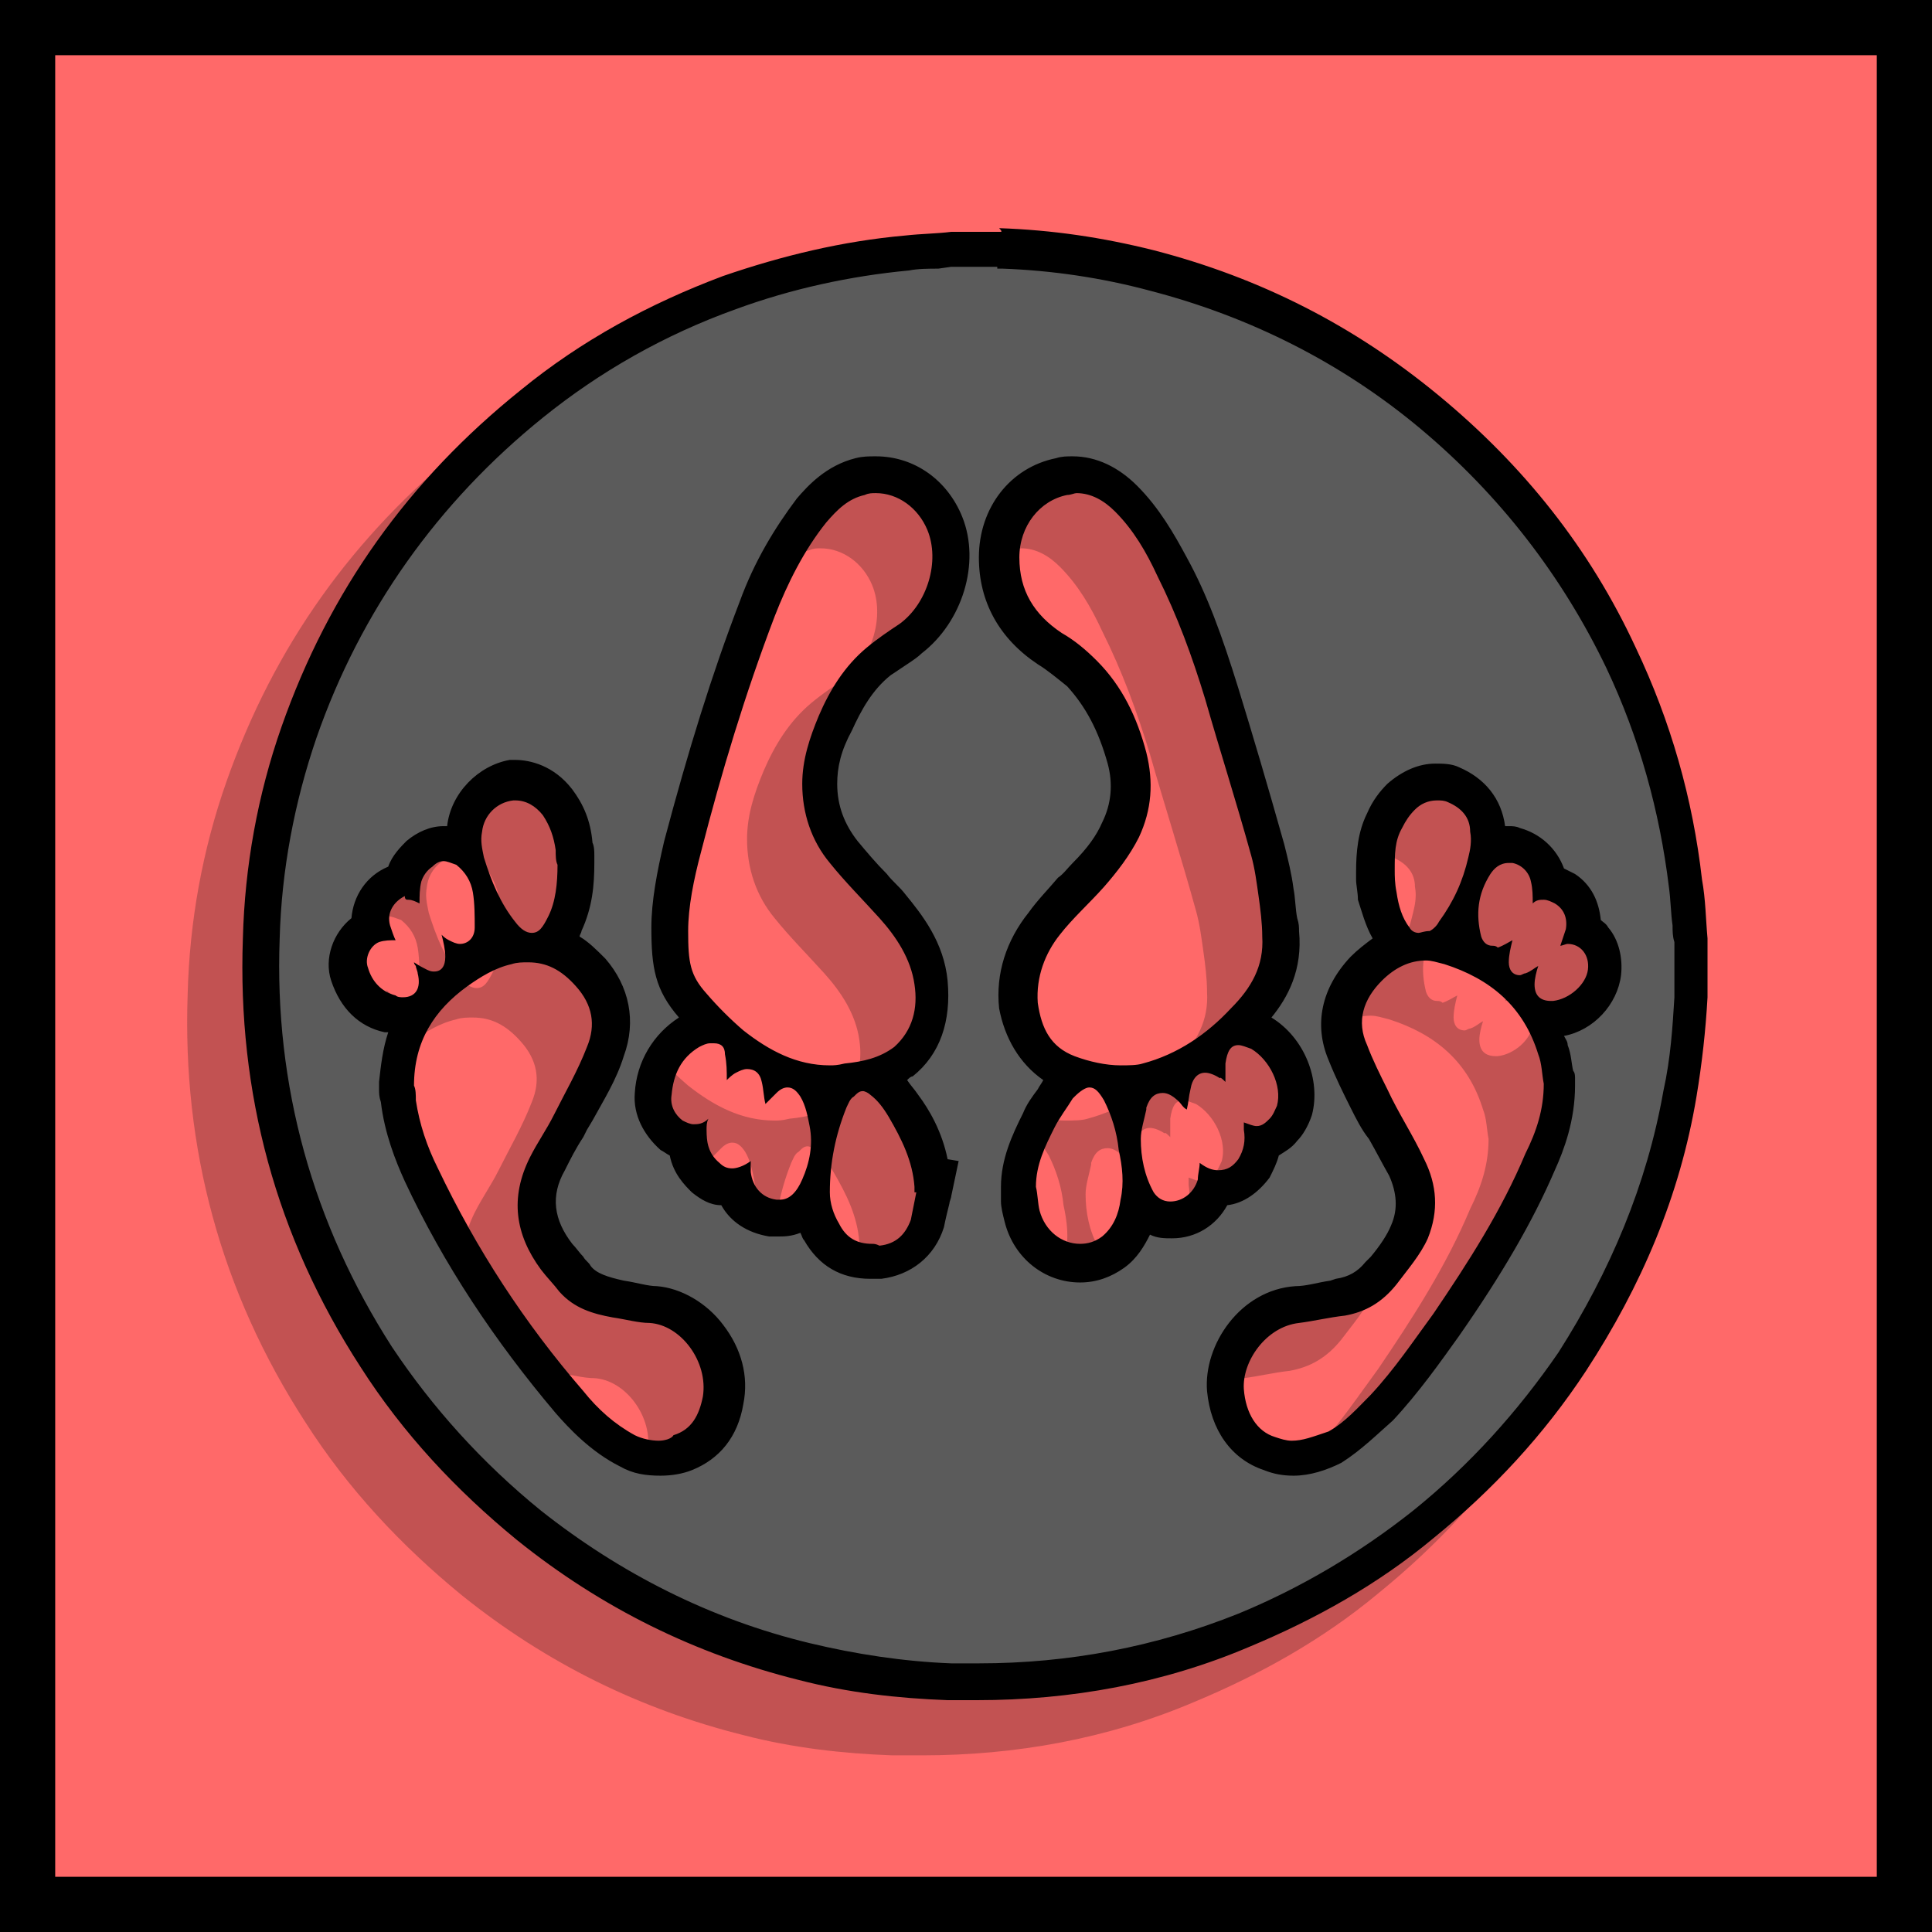 <?xml version="1.0" encoding="utf-8"?>
<!-- Generator: Adobe Illustrator 21.0.0, SVG Export Plug-In . SVG Version: 6.00 Build 0)  -->
<svg version="1.1" id="Layer_1" xmlns="http://www.w3.org/2000/svg" xmlns:xlink="http://www.w3.org/1999/xlink" x="0px" y="0px"
	 viewBox="0 0 105 105" style="enable-background:new 0 0 105 105;" xml:space="preserve">
<style type="text/css">
	.st0{fill:#FF6969;}
	.st1{fill:none;stroke:#000000;stroke-width:3;stroke-miterlimit:10;}
	.st2{opacity:0.75;}
	.st3{fill:#AD4B4B;}
	.st4{fill:#5B5B5B;}
</style>
<g>
	<g>
		<rect x="1.5" y="1.5" class="st0" width="102" height="102"/>
		<rect x="1.5" y="1.5" class="st1" width="102" height="102"/>
	</g>
	<g id="Ir1DM7.tif_3_">
		<g class="st2">
			<path class="st3" d="M50.1,94.4c-0.5,0-1,0-1.5,0c-2.7-0.1-5.4-0.5-7.9-1.1c-5.6-1.4-10.6-3.9-15-7.4c-3.3-2.6-6.1-5.7-8.3-9.1
				C13,69.9,10.8,62.2,11.1,54c0.1-3.8,0.8-7.6,2.1-11.2c2.5-7.1,6.7-13.1,12.7-17.8c3.2-2.6,6.8-4.6,10.8-6
				c3.1-1.1,6.4-1.9,9.6-2.2c0.6-0.1,1.1-0.1,1.7-0.1l0.8-0.1h2.6c0.1,0,0.2,0,0.3,0c2.8,0.1,5.5,0.5,8.2,1.2
				c5.6,1.4,10.6,4,15.1,7.7c4.4,3.7,7.9,8.2,10.4,13.4c1.8,3.9,3,8,3.5,12.3c0.1,0.7,0.1,1.4,0.2,2.1l0.1,1v2.5v0.1
				c0,0.1,0,0.3,0,0.4c-0.1,1.7-0.3,3.4-0.6,5.3c-0.9,5.2-2.9,10.1-5.9,14.5c-2.2,3.3-4.9,6.3-8.1,8.8c-3,2.4-6.3,4.3-9.8,5.7
				C59.9,93.5,55,94.4,50.1,94.4z M19.6,58.2c-0.7,1.1-1,2.4-1,3.8v0.3c0,0.2,0,0.4,0.1,0.6c0.2,1.5,0.7,2.9,1.3,4
				c2.1,4.4,4.8,8.5,8,12.3c0.7,0.8,1.7,1.9,3.2,2.6c0.6,0.3,1.1,0.4,1.7,0.4l0,0c0.5,0,0.9-0.1,1.4-0.3c1.8-0.7,2.1-2.3,2.2-2.9
				c0.2-1.2-0.1-2.4-0.9-3.5c-0.8-1-1.8-1.6-2.9-1.7c-0.6,0-1.2-0.2-1.9-0.3c-1.1-0.2-1.8-0.5-2.4-1.1L28,72
				c-0.2-0.2-0.4-0.5-0.6-0.8c-1.3-1.6-1.4-3.3-0.5-5.1c0.3-0.6,0.7-1.3,1-1.9l0.5-0.9c0.6-1.1,1.2-2.1,1.6-3.4
				c0.6-1.6,0.3-3.1-0.8-4.3c-0.7-0.7-1.4-1.2-2.2-1.5c0.3-0.2,0.6-0.6,0.8-1.1c0.5-1.1,0.6-2.2,0.6-3.2v-0.3c0-0.2,0-0.4,0-0.7
				c-0.1-1-0.4-1.8-0.9-2.4c-0.8-1-1.7-1.2-2.3-1.2c-0.1,0-0.1,0-0.2,0c-1.3,0.1-2.5,1.2-2.6,2.6c0,0.4,0,0.8,0.1,1.3l0,0
				c-0.6-0.1-1-0.2-1.5-0.2s-0.9,0.2-1.3,0.5c-0.2,0.2-0.7,0.7-0.8,1.3c0,0.1,0,0.2-0.1,0.2S18.5,51,18.4,51c-1,0.5-1.5,1.4-1.4,2.4
				c-0.9,0.4-1.4,1.6-1.1,2.6c0.4,1.1,1.1,1.9,2.2,2.2c0.2,0.1,0.5,0.1,0.7,0.1C19.1,58.3,19.4,58.3,19.6,58.2z M73.2,54.4
				c-0.7,0.2-1.4,0.6-2,1.3c-1.6,1.7-1.4,3.5-1,4.6c0.4,0.9,0.8,1.8,1.2,2.5c0.3,0.6,0.6,1.2,0.9,1.7c0.4,0.7,0.8,1.3,1.1,2
				c0.6,1.1,0.6,2.3,0.2,3.5c-0.3,0.7-0.7,1.3-1.3,1.9L72,72.3c-0.5,0.7-1.2,1.1-2.2,1.3l-0.3,0.1c-0.7,0.1-1.4,0.3-2,0.3
				c-2.4,0.2-4,2.7-3.9,4.6c0.1,1.7,1,3,2.4,3.4c0.4,0.1,0.8,0.2,1.2,0.2l0,0c0.7,0,1.4-0.2,2.1-0.6c1-0.6,1.9-1.4,2.5-2.2
				c1.4-1.4,2.5-3.1,3.5-4.5c2.3-3.3,3.9-6.1,5.1-8.9c0.7-1.6,1-2.9,1-4.2v-0.1v-0.1c0-0.2,0-0.3-0.1-0.5c0-0.4-0.1-0.8-0.2-1.3
				c-0.2-0.7-0.5-1.3-0.8-1.8c0.2,0.1,0.5,0.1,0.8,0.1h0.1c1.3,0,2.6-1.2,2.8-2.5c0.1-0.7-0.1-1.3-0.5-1.8c-0.2-0.2-0.4-0.4-0.7-0.5
				c0.1-0.9-0.2-1.7-1-2.2c-0.3-0.2-0.5-0.3-0.8-0.4c0-0.1,0-0.1,0-0.2c-0.2-0.9-0.9-1.6-1.8-1.8c0.1,0.2-0.1,0.2-0.2,0.2
				c-0.3,0-0.8,0.1-1.2,0.4c0.1-0.4,0.1-0.9,0-1.3c-0.1-1.1-0.8-2-1.9-2.4c-0.3-0.1-0.6-0.2-0.9-0.2c-0.7,0-1.3,0.3-1.9,0.8
				c-0.3,0.3-0.6,0.8-0.9,1.3c-0.4,0.8-0.5,1.7-0.5,2.7v0.4c0,0.3,0.1,0.7,0.1,1c0.1,0.7,0.3,1.6,0.9,2.3
				C72.9,54.2,73,54.3,73.2,54.4z M55.4,61.5c-0.3,0.2-0.6,0.5-0.7,0.6c-0.1,0.1-0.1,0.2-0.2,0.2c-0.1,0.2-0.2,0.3-0.3,0.5
				c-0.3,0.4-0.5,0.8-0.8,1.2c-0.6,1.1-1.1,2.2-1.1,3.6v0.1l0.1,0.5c0,0.3,0.1,0.7,0.2,1c0.4,1.5,1.7,2.6,3.2,2.6l0,0
				c0.7,0,1.3-0.2,1.8-0.6c1-0.7,1.3-1.8,1.4-2.6v-0.1c0.4,0.6,1,0.9,1.7,0.9c1.1,0,2.1-0.7,2.4-1.7c0.1,0,0.2,0,0.2,0
				c0.8,0,1.4-0.4,1.9-1.1c0.3-0.4,0.4-0.9,0.5-1.4c0.4-0.1,0.8-0.2,1.1-0.7c0.2-0.2,0.4-0.6,0.6-1.1c0.4-1.5-0.4-3.4-1.9-4.2
				c-0.4-0.2-0.7-0.3-1.1-0.3c0.1-0.1,0.2-0.2,0.3-0.3c0.9-1,2.1-2.5,1.9-4.7l-0.1-0.7c-0.1-0.5-0.1-1.1-0.2-1.6
				c-0.1-0.7-0.2-1.5-0.5-2.3c-0.9-3.2-1.7-5.9-2.5-8.5c-0.8-2.8-1.7-5-2.7-6.9c-0.6-1.3-1.4-2.6-2.5-3.7c-0.8-0.8-1.8-1.3-2.8-1.3
				c-0.2,0-0.5,0-0.7,0.1c-2,0.4-3.4,2.2-3.4,4.4c0,2.1,0.9,3.8,2.8,4.9c0.6,0.4,1.2,0.8,1.7,1.4c1.1,1.2,1.9,2.7,2.4,4.6
				c0.4,1.3,0.2,2.7-0.3,3.9c-0.4,0.8-0.9,1.6-1.7,2.5c-0.3,0.3-0.5,0.6-0.8,0.9c-0.5,0.6-1.1,1.2-1.6,1.8c-1.1,1.4-1.6,2.9-1.4,4.4
				c0.1,1.8,1,3.1,2.6,3.7C55.1,61.4,55.3,61.4,55.4,61.5z M41.1,68.4c0.1,0.6,0.3,1.1,0.6,1.6c0.6,1,1.5,1.6,2.7,1.6
				c0.2,0,0.3,0,0.5,0c1.2-0.2,2.1-0.9,2.5-2.1c0.1-0.4,0.2-0.8,0.3-1.2c0-0.2,0.1-0.3,0.1-0.5l0.2-1l-0.3-0.1
				c-0.2-1.6-0.9-2.8-1.5-3.8c-0.3-0.5-0.7-0.9-1.2-1.4c-0.1-0.1-0.2-0.1-0.2-0.2c0.5-0.2,1-0.4,1.4-0.8c1.2-1,1.7-2.4,1.5-4.3
				c-0.2-1.8-1.2-3.1-2.1-4.1c-0.3-0.4-0.7-0.7-1-1.1c-0.6-0.6-1.1-1.2-1.6-1.9c-0.9-1.1-1.3-2.4-1.3-3.7c0-1,0.3-2.1,0.8-3.3
				c0.6-1.2,1.2-2.5,2.4-3.3c0.3-0.2,0.6-0.5,1-0.7c0.3-0.2,0.5-0.4,0.8-0.6c1.9-1.4,2.7-4.1,1.8-6.3c-0.6-1.6-2.1-2.7-3.7-2.7
				c-0.3,0-0.6,0-0.9,0.1c-1.3,0.3-2.2,1.2-2.7,1.9c-1.2,1.5-2.2,3.3-3,5.4c-1.5,3.9-2.8,8.1-4,12.9c-0.4,1.7-0.7,3.2-0.7,4.5
				c0,1.9,0.2,2.8,1.3,4.1c0.3,0.4,0.7,0.8,1,1.1c-0.1,0-0.1,0-0.2,0c-0.3,0-0.7,0.2-1,0.3c-1.2,0.7-1.9,1.9-2,3.4
				c0,0.9,0.3,1.7,1,2.2c0.2,0.2,0.5,0.3,0.8,0.4c0.1,0.8,0.4,1.5,1,2c0.4,0.4,0.9,0.5,1.4,0.5c0.1,0,0.2,0,0.2,0
				c0.3,0.9,1.1,1.5,2.1,1.7c0.1,0,0.2,0,0.3,0C39.8,69.3,40.5,69.2,41.1,68.4z M41.8,63.3c-0.1-0.4-0.2-0.7-0.4-1.1
				c-0.1-0.2-0.2-0.3-0.3-0.4c0.3,0,0.6,0.1,1,0.1c0.2,0,0.3,0,0.5,0c-0.2,0.3-0.4,0.6-0.5,0.9C42,62.9,41.9,63.1,41.8,63.3z
				 M58.3,63.3c-0.1-0.3-0.2-0.6-0.4-0.8c-0.1-0.2-0.2-0.4-0.4-0.6c0.1,0,0.2,0,0.4,0l0,0c0.4,0,0.7,0,1.1-0.1
				c-0.2,0.2-0.4,0.5-0.6,0.9c0,0.1-0.1,0.2-0.1,0.3C58.3,63.1,58.3,63.2,58.3,63.3z M60.7,61.3L60.7,61.3
				C60.8,61.3,60.8,61.3,60.7,61.3C60.8,61.3,60.7,61.3,60.7,61.3z M39.2,61.3C39.3,61.3,39.3,61.3,39.2,61.3
				C39.3,61.3,39.3,61.3,39.2,61.3C39.3,61.3,39.3,61.3,39.2,61.3z M21.9,55.7c0-0.1,0.1-0.2,0.1-0.3c0.9-0.1,1.6-0.8,1.7-1.8
				c0-0.2,0-0.4,0-0.7c0.2,0.3,0.4,0.5,0.6,0.8c0.1,0.1,0.3,0.4,0.7,0.7c-0.1,0-0.2,0-0.2,0C23.8,54.6,22.9,55,21.9,55.7z
				 M78.1,55.7c-0.2-0.2-0.5-0.3-0.7-0.4c0.2,0.1,0.4,0.2,0.7,0.2C78.1,55.5,78.1,55.6,78.1,55.7z M77.3,55.2
				c-0.5-0.3-1.1-0.5-1.8-0.7c-0.1,0-0.3-0.1-0.4-0.1l0,0c0.3-0.2,0.5-0.4,0.7-0.7c0.2-0.2,0.3-0.4,0.5-0.7c0,0.4,0.1,0.8,0.2,1.1
				C76.6,54.6,76.9,55,77.3,55.2z"/>
			<path class="st3" d="M51.2,17.6c0.1,0,0.2,0,0.3,0c2.7,0.1,5.4,0.5,8,1.2c5.4,1.4,10.4,3.9,14.7,7.5c4.3,3.6,7.7,8,10.1,13
				c1.8,3.8,2.9,7.8,3.4,11.9c0.1,0.7,0.1,1.4,0.2,2.1c0,0.3,0,0.6,0.1,0.9v2.5l0,0c0,0.2,0,0.3,0,0.5c-0.1,1.6-0.2,3.3-0.6,5.1
				c-0.9,5.1-2.9,9.8-5.7,14.2c-2.2,3.2-4.8,6.1-7.9,8.6c-2.9,2.3-6.1,4.2-9.5,5.6c-4.5,1.8-9.2,2.7-14.1,2.7c-0.5,0-1,0-1.5,0
				c-2.6-0.1-5.2-0.5-7.7-1.1c-5.4-1.3-10.3-3.8-14.6-7.2c-3.2-2.6-5.9-5.6-8.1-8.9C14,69.5,11.9,62,12.2,54c0.1-3.7,0.8-7.4,2-10.9
				c2.4-6.9,6.6-12.8,12.3-17.4c3.1-2.5,6.6-4.5,10.5-5.9c3-1.1,6.2-1.8,9.4-2.1c0.5-0.1,1.1-0.1,1.6-0.1l0.7-0.1h2.5 M53.7,61.7
				C53.6,61.7,53.6,61.7,53.7,61.7c-0.1,0.2-0.2,0.3-0.3,0.5c-0.3,0.4-0.6,0.8-0.8,1.3c-0.6,1.2-1.2,2.5-1.2,4v0.2v0.2
				c0,0.1,0,0.2,0,0.4c0,0.3,0.1,0.7,0.2,1.1c0.5,2,2.2,3.3,4.1,3.3c0.9,0,1.7-0.3,2.4-0.8s1.1-1.2,1.4-1.8c0.4,0.2,0.8,0.2,1.2,0.2
				l0,0c1.3,0,2.4-0.7,3-1.8c0.9-0.1,1.7-0.7,2.3-1.5c0.2-0.4,0.4-0.8,0.5-1.2c0.3-0.2,0.7-0.4,1-0.8c0.3-0.3,0.6-0.8,0.8-1.4
				c0.5-1.9-0.4-4.2-2.2-5.3c0.9-1.1,1.7-2.6,1.5-4.7l0,0l0,0c0-0.2,0-0.4-0.1-0.7c-0.1-0.5-0.1-1.1-0.2-1.6
				c-0.1-0.8-0.3-1.6-0.5-2.4c-0.9-3.2-1.7-5.9-2.5-8.5c-0.9-2.9-1.7-5.1-2.8-7.1c-0.7-1.3-1.5-2.7-2.7-3.9c-1-1-2.2-1.6-3.5-1.6
				c-0.3,0-0.6,0-0.9,0.1c-2.5,0.5-4.2,2.7-4.2,5.4c0,2.4,1.1,4.4,3.2,5.8c0.5,0.3,1.1,0.8,1.6,1.2c1,1.1,1.7,2.4,2.2,4.2
				c0.3,1.1,0.2,2.2-0.3,3.2c-0.3,0.7-0.8,1.4-1.6,2.2c-0.3,0.3-0.5,0.6-0.8,0.8c-0.5,0.6-1.1,1.2-1.6,1.9c-1.2,1.5-1.8,3.3-1.6,5.2
				C51.6,59.4,52.4,60.8,53.7,61.7 M33.9,58.3c-1.4,0.9-2.3,2.4-2.4,4.1c-0.1,1.2,0.5,2.3,1.4,3.1c0.2,0.1,0.3,0.2,0.5,0.3
				c0.2,1,0.8,1.6,1.2,2c0.5,0.4,1,0.7,1.6,0.7c0.5,0.9,1.4,1.5,2.6,1.7c0.2,0,0.3,0,0.5,0c0.3,0,0.7,0,1.2-0.2
				c0.1,0.2,0.1,0.3,0.2,0.4c0.8,1.4,2,2.1,3.6,2.1c0.2,0,0.4,0,0.6,0c1.6-0.2,2.9-1.2,3.4-2.8c0.1-0.5,0.2-0.9,0.3-1.3
				c0-0.1,0.1-0.3,0.1-0.4l0.4-1.9L48.5,66c-0.3-1.5-1-2.7-1.6-3.5c-0.2-0.3-0.4-0.5-0.6-0.8c0.1-0.1,0.2-0.2,0.3-0.2
				c1.5-1.2,2.1-3,1.9-5.2c-0.2-2.1-1.4-3.6-2.3-4.7c-0.3-0.4-0.7-0.7-1-1.1c-0.6-0.6-1.1-1.2-1.6-1.8c-0.7-0.9-1.1-1.9-1.1-3.1
				c0-0.9,0.2-1.8,0.8-2.9c0.5-1.1,1.1-2.2,2.1-3c0.3-0.2,0.6-0.4,0.9-0.6c0.3-0.2,0.6-0.4,0.8-0.6c2.2-1.7,3.2-4.9,2.2-7.4
				c-0.8-2-2.6-3.3-4.7-3.3c-0.4,0-0.7,0-1.1,0.1c-1.6,0.4-2.6,1.5-3.2,2.2c-1.2,1.6-2.3,3.4-3.1,5.6c-1.5,3.9-2.8,8.1-4.1,13
				c-0.4,1.7-0.7,3.3-0.7,4.7l0,0l0,0C32.4,55.6,32.6,56.8,33.9,58.3L33.9,58.3 M71.6,54c-0.4,0.3-0.8,0.6-1.2,1
				c-1.6,1.7-2,3.7-1.2,5.6c0.4,1,0.8,1.8,1.2,2.6c0.3,0.6,0.6,1.2,1,1.7c0.4,0.7,0.7,1.3,1.1,2c0.4,0.9,0.5,1.8,0.1,2.7
				c-0.2,0.5-0.6,1.1-1.1,1.7l-0.3,0.3c-0.4,0.5-0.9,0.8-1.6,0.9l-0.3,0.1c-0.7,0.1-1.3,0.3-1.9,0.3c-3,0.2-5,3.2-4.8,5.7
				c0.2,2.1,1.3,3.7,3.1,4.3c0.5,0.2,1,0.3,1.6,0.3c0.9,0,1.8-0.3,2.6-0.7c1.1-0.7,2-1.6,2.8-2.3c1.4-1.5,2.6-3.2,3.6-4.6
				c2.3-3.3,4-6.2,5.2-9c0.5-1.1,1.1-2.7,1.1-4.6v-0.2v-0.2c0-0.1,0-0.3-0.1-0.4c-0.1-0.4-0.1-0.9-0.3-1.4c0-0.2-0.1-0.3-0.2-0.5
				c1.6-0.3,2.9-1.7,3.1-3.3c0.1-0.9-0.1-1.9-0.7-2.6c-0.1-0.2-0.3-0.3-0.4-0.4c-0.1-1-0.5-1.9-1.4-2.5c-0.2-0.1-0.4-0.2-0.6-0.3
				c-0.4-1.1-1.3-1.9-2.4-2.2c-0.2-0.1-0.4-0.1-0.6-0.1c0,0-0.1,0-0.2,0c-0.2-1.5-1.1-2.6-2.5-3.2c-0.4-0.2-0.9-0.2-1.3-0.2
				c-0.9,0-1.8,0.4-2.6,1.1c-0.4,0.4-0.8,0.9-1.1,1.6c-0.5,1-0.6,2.1-0.6,3.2v0.1v0.1v0.2c0,0.3,0.1,0.7,0.1,1.1
				C71,52.5,71.2,53.3,71.6,54 M21.3,47.9c-0.1,0-0.1,0-0.2,0c-0.7,0-1.4,0.3-2,0.8c-0.3,0.3-0.8,0.8-1,1.4l0,0
				c-1.2,0.5-1.9,1.6-2,2.8c-1,0.8-1.5,2.2-1.1,3.4c0.5,1.5,1.5,2.5,2.9,2.8c0.1,0,0.1,0,0.2,0c-0.3,0.9-0.4,1.8-0.5,2.7v0.1V62v0.2
				c0,0.2,0,0.4,0.1,0.7c0.2,1.7,0.8,3.2,1.3,4.3c2.1,4.5,4.9,8.7,8.2,12.6c0.7,0.8,1.9,2.1,3.5,2.9c0.7,0.4,1.4,0.5,2.2,0.5
				c0.6,0,1.2-0.1,1.7-0.3c1.5-0.6,2.5-1.8,2.8-3.6c0.3-1.5-0.1-3-1.1-4.3c-0.9-1.2-2.3-2-3.6-2.1c-0.5,0-1.1-0.2-1.8-0.3
				c-0.9-0.2-1.5-0.4-1.8-0.8c-0.1-0.2-0.3-0.3-0.4-0.5c-0.2-0.2-0.4-0.5-0.6-0.7c-1-1.3-1.2-2.6-0.4-4c0.3-0.6,0.6-1.2,1-1.8
				l0.2-0.4l0.3-0.5c0.6-1.1,1.3-2.2,1.7-3.5c0.7-1.9,0.3-3.8-1-5.3c-0.5-0.5-0.9-0.9-1.4-1.2c0-0.1,0.1-0.2,0.1-0.3
				c0.6-1.3,0.7-2.5,0.7-3.7v-0.1v-0.1v-0.2c0-0.2,0-0.5-0.1-0.7c-0.1-1.2-0.5-2.1-1.1-2.9c-1-1.3-2.3-1.6-3.1-1.6
				c-0.1,0-0.2,0-0.3,0C23,44.6,21.5,46.1,21.3,47.9 M51.4,15.6c-0.9,0-1.8,0-2.7,0c-0.8,0.1-1.6,0.1-2.5,0.2
				c-3.4,0.3-6.7,1.1-9.9,2.2c-4,1.5-7.7,3.5-11,6.2c-6.1,4.9-10.4,10.9-13,18.3c-1.3,3.7-2,7.6-2.1,11.5
				c-0.3,8.4,1.8,16.2,6.4,23.3c2.3,3.6,5.2,6.7,8.5,9.4c4.6,3.7,9.7,6.2,15.3,7.6c2.7,0.7,5.4,1,8.1,1.1c0.5,0,1,0,1.6,0
				c5.1,0,10.1-0.9,14.8-2.9c3.6-1.5,7-3.4,10-5.9c3.2-2.6,6-5.6,8.3-9.1c3-4.6,5.1-9.5,6-14.9c0.3-1.8,0.5-3.6,0.6-5.4
				c0-0.2,0-0.3,0-0.5c0-0.9,0-1.8,0-2.7c-0.1-1.1-0.1-2.1-0.3-3.2c-0.5-4.4-1.7-8.6-3.6-12.6c-2.5-5.4-6.1-9.9-10.7-13.7
				s-9.7-6.4-15.5-7.9c-2.8-0.7-5.5-1.1-8.4-1.2C51.5,15.6,51.4,15.6,51.4,15.6L51.4,15.6z M57.9,60.9c-0.8,0-1.7-0.2-2.5-0.5
				c-1.3-0.5-1.8-1.5-2-2.9c-0.1-1.4,0.4-2.7,1.2-3.7c0.7-0.9,1.6-1.7,2.4-2.6c0.7-0.8,1.4-1.7,1.9-2.7c0.7-1.5,0.8-3,0.4-4.6
				c-0.5-1.9-1.3-3.6-2.7-5c-0.6-0.6-1.2-1.1-1.9-1.5c-1.5-1-2.3-2.3-2.3-4.1c0-1.7,1.1-3.1,2.6-3.4c0.2,0,0.4-0.1,0.5-0.1
				c0.8,0,1.5,0.4,2.1,1c1,1,1.7,2.2,2.3,3.5c1.1,2.2,1.9,4.4,2.6,6.7c0.8,2.8,1.7,5.6,2.5,8.5c0.2,0.7,0.3,1.5,0.4,2.2
				s0.2,1.5,0.2,2.2c0.1,1.6-0.6,2.8-1.7,3.9c-1.3,1.4-2.9,2.5-4.8,3C58.8,60.9,58.3,60.9,57.9,60.9L57.9,60.9z M42.1,60.9
				c-1.8,0-3.3-0.8-4.7-1.9c-0.7-0.6-1.4-1.3-2-2c-0.9-1-1-1.7-1-3.4c0-1.3,0.3-2.8,0.7-4.3c1.1-4.3,2.4-8.6,4-12.8
				c0.7-1.8,1.6-3.6,2.8-5.1c0.6-0.7,1.2-1.3,2.1-1.5c0.2-0.1,0.4-0.1,0.6-0.1c1.2,0,2.3,0.8,2.8,2c0.7,1.7,0,4-1.5,5.1
				c-0.6,0.4-1.2,0.8-1.8,1.3c-1.2,1-2,2.3-2.6,3.7c-0.5,1.2-0.9,2.4-0.9,3.7c0,1.6,0.5,3.1,1.5,4.3c0.8,1,1.8,2,2.7,3
				s1.7,2.2,1.9,3.6c0.2,1.3-0.1,2.5-1.1,3.4c-0.8,0.6-1.7,0.8-2.7,0.9C42.5,60.9,42.3,60.9,42.1,60.9L42.1,60.9z M74.1,53.7
				c-0.2,0-0.4-0.1-0.5-0.3c-0.4-0.5-0.6-1.2-0.7-1.9c-0.1-0.5-0.1-0.9-0.1-1.2c0-0.9,0-1.6,0.4-2.3c0.2-0.4,0.4-0.7,0.7-1
				c0.3-0.3,0.7-0.5,1.2-0.5c0.2,0,0.4,0,0.6,0.1c0.7,0.3,1.2,0.8,1.2,1.6c0.1,0.5,0,1-0.1,1.4c-0.3,1.3-0.8,2.4-1.6,3.5
				c-0.1,0.2-0.3,0.4-0.5,0.5C74.4,53.6,74.2,53.7,74.1,53.7L74.1,53.7z M25.9,53.7c-0.3,0-0.6-0.2-0.9-0.6c-0.8-1-1.3-2.2-1.7-3.5
				c-0.1-0.5-0.2-0.9-0.1-1.4c0.1-0.9,0.8-1.6,1.7-1.7H25c0.6,0,1.1,0.3,1.5,0.8c0.4,0.6,0.6,1.2,0.7,1.9c0,0.3,0,0.6,0.1,0.8
				c0,1-0.1,2-0.5,2.8C26.5,53.4,26.3,53.7,25.9,53.7L25.9,53.7z M19.8,52.1c0-0.4,0-0.8,0.1-1.2c0.1-0.3,0.3-0.6,0.6-0.8
				c0.2-0.2,0.4-0.3,0.6-0.3s0.4,0.1,0.7,0.2c0.5,0.4,0.8,0.9,0.9,1.5s0.1,1.3,0.1,1.9c0,0.6-0.4,0.9-0.8,0.9
				c-0.2,0-0.4-0.1-0.6-0.2c-0.2-0.1-0.3-0.2-0.4-0.3c0.1,0.4,0.2,0.8,0.2,1.2c0,0.5-0.2,0.8-0.6,0.8c-0.1,0-0.2,0-0.4-0.1
				c-0.2-0.1-0.4-0.2-0.7-0.4c0,0.1,0.1,0.2,0.1,0.2c0,0.1,0.1,0.3,0.1,0.4c0.2,0.8-0.1,1.3-0.8,1.3c-0.1,0-0.3,0-0.4-0.1
				c-0.8-0.2-1.3-0.8-1.5-1.5c-0.2-0.5,0.1-1.2,0.6-1.4c0.3-0.1,0.6-0.1,0.9-0.1c-0.1-0.2-0.2-0.5-0.3-0.8C18,52.6,18.4,52,19,51.7
				c0,0.2,0.1,0.2,0.2,0.2C19.4,51.9,19.6,52,19.8,52.1L19.8,52.1z M78.1,54.4c-0.3,0-0.5-0.2-0.6-0.5c-0.3-1.2-0.2-2.3,0.5-3.4
				c0.2-0.3,0.5-0.6,1-0.6c0.1,0,0.2,0,0.2,0c0.5,0.1,0.9,0.5,1,1c0.1,0.4,0.1,0.8,0.1,1.2c0.2-0.2,0.4-0.2,0.6-0.2s0.4,0.1,0.6,0.2
				c0.5,0.3,0.7,0.8,0.6,1.4c-0.1,0.3-0.2,0.6-0.3,0.9l0,0l0,0l0,0c0.1,0,0.3-0.1,0.4-0.1c0.7,0,1.2,0.6,1.1,1.4
				c-0.1,0.8-1,1.6-1.9,1.7c0,0,0,0-0.1,0c-0.6,0-0.9-0.3-0.9-0.9c0-0.3,0.1-0.7,0.2-1c-0.2,0.1-0.4,0.3-0.7,0.4
				c-0.1,0-0.2,0.1-0.3,0.1c-0.4,0-0.6-0.3-0.6-0.7s0.1-0.8,0.2-1.2c-0.2,0.1-0.5,0.3-0.8,0.4C78.3,54.4,78.2,54.4,78.1,54.4
				L78.1,54.4z M67.2,81.3c-0.3,0-0.6-0.1-0.9-0.2c-1-0.3-1.6-1.3-1.7-2.6c-0.1-1.5,1.2-3.4,3-3.6c0.8-0.1,1.6-0.3,2.5-0.4
				c1.1-0.2,2-0.7,2.8-1.7c0.6-0.8,1.3-1.6,1.7-2.5c0.6-1.5,0.5-2.9-0.2-4.3c-0.6-1.3-1.4-2.5-2-3.8c-0.4-0.8-0.8-1.6-1.1-2.4
				c-0.6-1.3-0.2-2.5,0.8-3.5c0.7-0.7,1.5-1.1,2.4-1.1c0.3,0,0.6,0.1,1,0.2c2.5,0.8,4.3,2.3,5.1,4.9c0.2,0.5,0.2,1.1,0.3,1.6
				c0,1.4-0.4,2.6-1,3.8c-1.3,3.1-3.1,5.9-5,8.7c-1.1,1.5-2.1,3-3.4,4.4c-0.7,0.7-1.4,1.5-2.3,2C68.3,81.1,67.8,81.3,67.2,81.3
				L67.2,81.3z M32.8,81.3c-0.4,0-0.9-0.1-1.3-0.3c-1.1-0.6-2-1.4-2.8-2.4c-3.2-3.7-5.8-7.7-7.9-12.1c-0.6-1.2-1-2.4-1.2-3.7
				c0-0.3,0-0.6-0.1-0.8c0-2.4,1.1-4.1,2.9-5.4c0.7-0.5,1.5-1,2.4-1.2c0.3-0.1,0.6-0.1,0.9-0.1c1,0,1.8,0.4,2.6,1.3
				c0.9,1,1.1,2.1,0.6,3.3c-0.5,1.3-1.2,2.5-1.8,3.7c-0.4,0.8-0.9,1.5-1.3,2.3c-1.1,2.2-0.8,4.2,0.6,6.1c0.3,0.4,0.7,0.8,1,1.2
				c0.8,0.9,1.8,1.2,2.9,1.4c0.7,0.1,1.4,0.3,2,0.3c1.7,0.1,3.2,2.1,2.9,4c-0.2,1-0.6,1.8-1.6,2.1C33.5,81.2,33.1,81.3,32.8,81.3
				L32.8,81.3z M63.6,61.8c0-0.4,0-0.7,0-1c0.1-0.7,0.3-1,0.7-1c0.2,0,0.4,0.1,0.7,0.2c1,0.6,1.7,2,1.4,3.1
				c-0.1,0.2-0.2,0.5-0.4,0.7c-0.2,0.2-0.4,0.4-0.7,0.4c-0.2,0-0.4-0.1-0.7-0.2c0,0.2,0,0.3,0,0.4c0.1,0.6,0,1.1-0.3,1.6
				c-0.3,0.4-0.6,0.6-1.1,0.6c-0.3,0-0.6-0.1-1-0.4c0,0.3-0.1,0.6-0.1,0.9c-0.2,0.7-0.8,1.2-1.5,1.2l0,0c-0.4,0-0.7-0.2-0.9-0.5
				c-0.5-0.9-0.7-1.9-0.7-2.9c0-0.5,0.2-1.1,0.3-1.6v-0.1c0.2-0.6,0.5-0.8,0.9-0.8c0.3,0,0.6,0.2,0.9,0.5c0.1,0.1,0.2,0.3,0.4,0.4
				c0.1-0.4,0.1-0.7,0.2-1.1c0.1-0.6,0.4-0.9,0.8-0.9c0.2,0,0.5,0.1,0.8,0.3C63.3,61.5,63.5,61.7,63.6,61.8L63.6,61.8z M34.7,64.1
				c-0.2,0-0.4-0.1-0.6-0.2c-0.4-0.3-0.7-0.8-0.6-1.4c0.1-1.1,0.5-2,1.5-2.6c0.2-0.1,0.4-0.2,0.6-0.2c0.1,0,0.1,0,0.2,0
				c0.4,0,0.6,0.2,0.6,0.6c0.1,0.5,0.1,0.9,0.1,1.4c0.1-0.1,0.3-0.3,0.5-0.4c0.2-0.1,0.4-0.2,0.6-0.2c0.4,0,0.7,0.2,0.8,0.7
				c0.1,0.4,0.1,0.8,0.2,1.2c0.2-0.2,0.4-0.4,0.6-0.6c0.2-0.2,0.4-0.3,0.6-0.3c0.3,0,0.5,0.2,0.7,0.5c0.3,0.5,0.4,1.1,0.5,1.6
				c0.2,1,0,2-0.4,2.9c-0.3,0.7-0.7,1.1-1.2,1.1c-0.1,0-0.1,0-0.2,0c-0.8-0.1-1.3-0.7-1.4-1.5c0-0.2,0-0.4,0-0.6
				c-0.4,0.3-0.8,0.4-1,0.4c-0.3,0-0.5-0.1-0.7-0.3c-0.6-0.5-0.7-1.1-0.7-1.8c0-0.2,0-0.4,0.1-0.6C35.2,64.1,34.9,64.1,34.7,64.1
				L34.7,64.1z M44.4,70.6c-0.8,0-1.4-0.3-1.8-1.1c-0.3-0.5-0.5-1.1-0.5-1.7c0-1.6,0.3-3.1,0.9-4.6c0.1-0.2,0.2-0.5,0.4-0.6
				c0.2-0.2,0.3-0.3,0.5-0.3c0.1,0,0.3,0.1,0.4,0.2c0.4,0.3,0.7,0.7,1,1.2c0.7,1.2,1.3,2.4,1.4,3.8c0,0.1,0,0.2,0,0.3c0,0,0,0,0.1,0
				c-0.1,0.5-0.2,1-0.3,1.5c-0.3,0.8-0.8,1.3-1.7,1.4C44.6,70.6,44.5,70.6,44.4,70.6L44.4,70.6z M55.7,70.6c-1,0-1.9-0.7-2.2-1.8
				c-0.1-0.4-0.1-0.9-0.2-1.3c0-1.2,0.5-2.2,1-3.2c0.3-0.6,0.7-1.1,1-1.6l0.1-0.1c0.3-0.3,0.6-0.5,0.8-0.5c0.3,0,0.5,0.2,0.8,0.7
				c0.4,0.8,0.7,1.7,0.8,2.7c0.2,0.9,0.3,1.8,0.1,2.7c-0.1,0.8-0.4,1.5-1,2C56.5,70.5,56.1,70.6,55.7,70.6L55.7,70.6z"/>
		</g>
		<g>
			<g>
				<g>
					<g>
						<path class="st4" d="M53.1,91.4c-0.5,0-1,0-1.5,0c-2.7-0.1-5.4-0.5-7.9-1.1c-5.6-1.4-10.6-3.9-15-7.4
							c-3.3-2.6-6.1-5.7-8.3-9.1C16,66.9,13.8,59.2,14.1,51c0.1-3.8,0.8-7.6,2.1-11.2c2.5-7.1,6.7-13.1,12.7-17.8
							c3.2-2.6,6.8-4.6,10.8-6c3.1-1.1,6.4-1.9,9.6-2.2c0.6-0.1,1.1-0.1,1.7-0.1l0.8-0.1h2.6c0.1,0,0.2,0,0.3,0
							c2.8,0.1,5.5,0.5,8.2,1.2c5.6,1.4,10.6,4,15.1,7.7c4.4,3.7,7.9,8.2,10.4,13.4c1.8,3.9,3,8,3.5,12.3c0.1,0.7,0.1,1.4,0.2,2.1
							l0.1,1v2.5v0.1c0,0.1,0,0.3,0,0.4c-0.1,1.7-0.3,3.4-0.6,5.3c-0.9,5.2-2.9,10.1-5.9,14.5c-2.2,3.3-4.9,6.3-8.1,8.8
							c-3,2.4-6.3,4.3-9.8,5.7C62.9,90.5,58,91.4,53.1,91.4z M22.6,55.2c-0.7,1.1-1,2.4-1,3.8v0.3c0,0.2,0,0.4,0.1,0.6
							c0.2,1.5,0.7,2.9,1.3,4c2.1,4.4,4.8,8.5,8,12.3c0.7,0.8,1.7,1.9,3.2,2.6c0.6,0.3,1.1,0.4,1.7,0.4l0,0c0.5,0,0.9-0.1,1.4-0.3
							c1.8-0.7,2.1-2.3,2.2-2.9c0.2-1.2-0.1-2.4-0.9-3.5c-0.8-1-1.8-1.6-2.9-1.7c-0.6,0-1.2-0.2-1.9-0.3c-1.1-0.2-1.8-0.5-2.4-1.1
							L31,69c-0.2-0.2-0.4-0.5-0.6-0.8c-1.3-1.6-1.4-3.3-0.5-5.1c0.3-0.6,0.7-1.3,1-1.9l0.5-0.9c0.6-1.1,1.2-2.1,1.6-3.4
							c0.6-1.6,0.3-3.1-0.8-4.3c-0.7-0.7-1.4-1.2-2.2-1.5c0.3-0.2,0.6-0.6,0.8-1.1c0.5-1.1,0.6-2.2,0.6-3.2v-0.3c0-0.2,0-0.4,0-0.7
							c-0.1-1-0.4-1.8-0.9-2.4c-0.8-1-1.7-1.2-2.3-1.2c-0.1,0-0.1,0-0.2,0c-1.3,0.1-2.5,1.2-2.6,2.6c0,0.4,0,0.8,0.1,1.3l0,0
							c-0.6-0.1-1-0.2-1.5-0.2s-0.9,0.2-1.3,0.5c-0.2,0.2-0.7,0.7-0.8,1.3c0,0.1,0,0.2-0.1,0.2S21.5,48,21.4,48
							c-1,0.5-1.5,1.4-1.4,2.4c-0.9,0.4-1.4,1.6-1.1,2.6c0.4,1.1,1.1,1.9,2.2,2.2c0.2,0.1,0.5,0.1,0.7,0.1
							C22.1,55.3,22.4,55.3,22.6,55.2z M76.2,51.4c-0.7,0.2-1.4,0.6-2,1.3c-1.6,1.7-1.4,3.5-1,4.6c0.4,0.9,0.8,1.8,1.2,2.5
							c0.3,0.6,0.6,1.2,0.9,1.7c0.4,0.7,0.8,1.3,1.1,2c0.6,1.1,0.6,2.3,0.2,3.5c-0.3,0.7-0.7,1.3-1.3,1.9L75,69.3
							c-0.5,0.7-1.2,1.1-2.2,1.3l-0.3,0.1c-0.7,0.1-1.4,0.3-2,0.3c-2.4,0.2-4,2.7-3.9,4.6c0.1,1.7,1,3,2.4,3.4
							c0.4,0.1,0.8,0.2,1.2,0.2l0,0c0.7,0,1.4-0.2,2.1-0.6c1-0.6,1.9-1.4,2.5-2.2c1.4-1.4,2.5-3.1,3.5-4.5c2.3-3.3,3.9-6.1,5.1-8.9
							c0.7-1.6,1-2.9,1-4.2v-0.1v-0.1c0-0.2,0-0.3-0.1-0.5c0-0.4-0.1-0.8-0.2-1.3c-0.2-0.7-0.5-1.3-0.8-1.8c0.2,0.1,0.5,0.1,0.8,0.1
							h0.1c1.3,0,2.6-1.2,2.8-2.5c0.1-0.7-0.1-1.3-0.5-1.8c-0.2-0.2-0.4-0.4-0.7-0.5c0.1-0.9-0.2-1.7-1-2.2
							c-0.3-0.2-0.5-0.3-0.8-0.4c0-0.1,0-0.1,0-0.2c-0.2-0.9-0.9-1.6-1.8-1.8c0.1,0.2-0.1,0.2-0.2,0.2c-0.3,0-0.8,0.1-1.2,0.4
							c0.1-0.4,0.1-0.9,0-1.3c-0.1-1.1-0.8-2-1.9-2.4c-0.3-0.1-0.6-0.2-0.9-0.2c-0.7,0-1.3,0.3-1.9,0.8c-0.3,0.3-0.6,0.8-0.9,1.3
							c-0.4,0.8-0.5,1.7-0.5,2.7v0.4c0,0.3,0.1,0.7,0.1,1c0.1,0.7,0.3,1.6,0.9,2.3C75.9,51.2,76,51.3,76.2,51.4z M58.4,58.5
							c-0.3,0.2-0.6,0.5-0.7,0.6c-0.1,0.1-0.1,0.2-0.2,0.2c-0.1,0.2-0.2,0.3-0.3,0.5c-0.3,0.4-0.5,0.8-0.8,1.2
							c-0.6,1.1-1.1,2.2-1.1,3.6v0.1l0.1,0.5c0,0.3,0.1,0.7,0.2,1c0.4,1.5,1.7,2.6,3.2,2.6l0,0c0.7,0,1.3-0.2,1.8-0.6
							c1-0.7,1.3-1.8,1.4-2.6v-0.1c0.4,0.6,1,0.9,1.7,0.9c1.1,0,2.1-0.7,2.4-1.7c0.1,0,0.2,0,0.2,0c0.8,0,1.4-0.4,1.9-1.1
							c0.3-0.4,0.4-0.9,0.5-1.4c0.4-0.1,0.8-0.2,1.1-0.7c0.2-0.2,0.4-0.6,0.6-1.1c0.4-1.5-0.4-3.4-1.9-4.2c-0.4-0.2-0.7-0.3-1.1-0.3
							c0.1-0.1,0.2-0.2,0.3-0.3c0.9-1,2.1-2.5,1.9-4.7l-0.1-0.7c-0.1-0.5-0.1-1.1-0.2-1.6c-0.1-0.7-0.2-1.5-0.5-2.3
							c-0.9-3.2-1.7-5.9-2.5-8.5c-0.8-2.8-1.7-5-2.7-6.9c-0.6-1.3-1.4-2.6-2.5-3.7c-0.8-0.8-1.8-1.3-2.8-1.3c-0.2,0-0.5,0-0.7,0.1
							c-2,0.4-3.4,2.2-3.4,4.4c0,2.1,0.9,3.8,2.8,4.9c0.6,0.4,1.2,0.8,1.7,1.4c1.1,1.2,1.9,2.7,2.4,4.6c0.4,1.3,0.2,2.7-0.3,3.9
							c-0.4,0.8-0.9,1.6-1.7,2.5c-0.3,0.3-0.5,0.6-0.8,0.9c-0.5,0.6-1.1,1.2-1.6,1.8c-1.1,1.4-1.6,2.9-1.4,4.4
							c0.1,1.8,1,3.1,2.6,3.7C58.1,58.4,58.3,58.4,58.4,58.5z M44.1,65.4c0.1,0.6,0.3,1.1,0.6,1.6c0.6,1,1.5,1.6,2.7,1.6
							c0.2,0,0.3,0,0.5,0c1.2-0.2,2.1-0.9,2.5-2.1c0.1-0.4,0.2-0.8,0.3-1.2c0-0.2,0.1-0.3,0.1-0.5l0.2-1l-0.3-0.1
							c-0.2-1.6-0.9-2.8-1.5-3.8c-0.3-0.5-0.7-0.9-1.2-1.4c-0.1-0.1-0.2-0.1-0.2-0.2c0.5-0.2,1-0.4,1.4-0.8c1.2-1,1.7-2.4,1.5-4.3
							c-0.2-1.8-1.2-3.1-2.1-4.1c-0.3-0.4-0.7-0.7-1-1.1c-0.6-0.6-1.1-1.2-1.6-1.9c-0.9-1.1-1.3-2.4-1.3-3.7c0-1,0.3-2.1,0.8-3.3
							c0.6-1.2,1.2-2.5,2.4-3.3c0.3-0.2,0.6-0.5,1-0.7c0.3-0.2,0.5-0.4,0.8-0.6c1.9-1.4,2.7-4.1,1.8-6.3c-0.6-1.6-2.1-2.7-3.7-2.7
							c-0.3,0-0.6,0-0.9,0.1c-1.3,0.3-2.2,1.2-2.7,1.9c-1.2,1.5-2.2,3.3-3,5.4c-1.5,3.9-2.8,8.1-4,12.9c-0.4,1.7-0.7,3.2-0.7,4.5
							c0,1.9,0.2,2.8,1.3,4.1c0.3,0.4,0.7,0.8,1,1.1c-0.1,0-0.1,0-0.2,0c-0.3,0-0.7,0.2-1,0.3c-1.2,0.7-1.9,1.9-2,3.4
							c0,0.9,0.3,1.7,1,2.2c0.2,0.2,0.5,0.3,0.8,0.4c0.1,0.8,0.4,1.5,1,2c0.4,0.4,0.9,0.5,1.4,0.5c0.1,0,0.2,0,0.2,0
							c0.3,0.9,1.1,1.5,2.1,1.7c0.1,0,0.2,0,0.3,0C42.8,66.3,43.5,66.2,44.1,65.4z M44.8,60.3c-0.1-0.4-0.2-0.7-0.4-1.1
							c-0.1-0.2-0.2-0.3-0.3-0.4c0.3,0,0.6,0.1,1,0.1c0.2,0,0.3,0,0.5,0c-0.2,0.3-0.4,0.6-0.5,0.9C45,59.9,44.9,60.1,44.8,60.3z
							 M61.3,60.3c-0.1-0.3-0.2-0.6-0.4-0.8c-0.1-0.2-0.2-0.4-0.4-0.6c0.1,0,0.2,0,0.4,0l0,0c0.4,0,0.7,0,1.1-0.1
							c-0.2,0.2-0.4,0.5-0.6,0.9c0,0.1-0.1,0.2-0.1,0.3C61.3,60.1,61.3,60.2,61.3,60.3z M63.7,58.3L63.7,58.3
							C63.8,58.3,63.8,58.3,63.7,58.3C63.8,58.3,63.7,58.3,63.7,58.3z M42.2,58.3C42.3,58.3,42.3,58.3,42.2,58.3
							C42.3,58.3,42.3,58.3,42.2,58.3C42.3,58.3,42.3,58.3,42.2,58.3z M24.9,52.7c0-0.1,0.1-0.2,0.1-0.3c0.9-0.1,1.6-0.8,1.7-1.8
							c0-0.2,0-0.4,0-0.7c0.2,0.3,0.4,0.5,0.6,0.8c0.1,0.1,0.3,0.4,0.7,0.7c-0.1,0-0.2,0-0.2,0C26.8,51.6,25.9,52,24.9,52.7z
							 M81.1,52.7c-0.2-0.2-0.5-0.3-0.7-0.4c0.2,0.1,0.4,0.2,0.7,0.2C81.1,52.5,81.1,52.6,81.1,52.7z M80.3,52.2
							c-0.5-0.3-1.1-0.5-1.8-0.7c-0.1,0-0.3-0.1-0.4-0.1l0,0c0.3-0.2,0.5-0.4,0.7-0.7c0.2-0.2,0.3-0.4,0.5-0.7
							c0,0.4,0.1,0.8,0.2,1.1C79.6,51.6,79.9,52,80.3,52.2z"/>
						<path d="M54.2,14.6c0.1,0,0.2,0,0.3,0c2.7,0.1,5.4,0.5,8,1.2c5.4,1.4,10.4,3.9,14.7,7.5c4.3,3.6,7.7,8,10.1,13
							c1.8,3.8,2.9,7.8,3.4,11.9c0.1,0.7,0.1,1.4,0.2,2.1c0,0.3,0,0.6,0.1,0.9v2.5l0,0c0,0.2,0,0.3,0,0.5c-0.1,1.6-0.2,3.3-0.6,5.1
							c-0.9,5.1-2.9,9.8-5.7,14.2c-2.2,3.2-4.8,6.1-7.9,8.6c-2.9,2.3-6.1,4.2-9.5,5.6c-4.5,1.8-9.2,2.7-14.1,2.7c-0.5,0-1,0-1.5,0
							c-2.6-0.1-5.2-0.5-7.7-1.1c-5.4-1.3-10.3-3.8-14.6-7.2c-3.2-2.6-5.9-5.6-8.1-8.9C17,66.5,14.9,59,15.2,51
							c0.1-3.7,0.8-7.4,2-10.9c2.4-6.9,6.6-12.8,12.3-17.4c3.1-2.5,6.6-4.5,10.5-5.9c3-1.1,6.2-1.8,9.4-2.1c0.5-0.1,1.1-0.1,1.6-0.1
							l0.7-0.1h2.5 M56.7,58.7C56.6,58.7,56.6,58.7,56.7,58.7c-0.1,0.2-0.2,0.3-0.3,0.5c-0.3,0.4-0.6,0.8-0.8,1.3
							c-0.6,1.2-1.2,2.5-1.2,4v0.2v0.2c0,0.1,0,0.2,0,0.4c0,0.3,0.1,0.7,0.2,1.1c0.5,2,2.2,3.3,4.1,3.3c0.9,0,1.7-0.3,2.4-0.8
							s1.1-1.2,1.4-1.8c0.4,0.2,0.8,0.2,1.2,0.2l0,0c1.3,0,2.4-0.7,3-1.8c0.9-0.1,1.7-0.7,2.3-1.5c0.2-0.4,0.4-0.8,0.5-1.2
							c0.3-0.2,0.7-0.4,1-0.8c0.3-0.3,0.6-0.8,0.8-1.4c0.5-1.9-0.4-4.2-2.2-5.3c0.9-1.1,1.7-2.6,1.5-4.7l0,0l0,0
							c0-0.2,0-0.4-0.1-0.7c-0.1-0.5-0.1-1.1-0.2-1.6c-0.1-0.8-0.3-1.6-0.5-2.4c-0.9-3.2-1.7-5.9-2.5-8.5c-0.9-2.9-1.7-5.1-2.8-7.1
							c-0.7-1.3-1.5-2.7-2.7-3.9c-1-1-2.2-1.6-3.5-1.6c-0.3,0-0.6,0-0.9,0.1c-2.5,0.5-4.2,2.7-4.2,5.4c0,2.4,1.1,4.4,3.2,5.8
							c0.5,0.3,1.1,0.8,1.6,1.2c1,1.1,1.7,2.4,2.2,4.2c0.3,1.1,0.2,2.2-0.3,3.2c-0.3,0.7-0.8,1.4-1.6,2.2c-0.3,0.3-0.5,0.6-0.8,0.8
							c-0.5,0.6-1.1,1.2-1.6,1.9c-1.2,1.5-1.8,3.3-1.6,5.2C54.6,56.4,55.4,57.8,56.7,58.7 M36.9,55.3c-1.4,0.9-2.3,2.4-2.4,4.1
							c-0.1,1.2,0.5,2.3,1.4,3.1c0.2,0.1,0.3,0.2,0.5,0.3c0.2,1,0.8,1.6,1.2,2c0.5,0.4,1,0.7,1.6,0.7c0.5,0.9,1.4,1.5,2.6,1.7
							c0.2,0,0.3,0,0.5,0c0.3,0,0.7,0,1.2-0.2c0.1,0.2,0.1,0.3,0.2,0.4c0.8,1.4,2,2.1,3.6,2.1c0.2,0,0.4,0,0.6,0
							c1.6-0.2,2.9-1.2,3.4-2.8c0.1-0.5,0.2-0.9,0.3-1.3c0-0.1,0.1-0.3,0.1-0.4l0.4-1.9L51.5,63c-0.3-1.5-1-2.7-1.6-3.5
							c-0.2-0.3-0.4-0.5-0.6-0.8c0.1-0.1,0.2-0.2,0.3-0.2c1.5-1.2,2.1-3,1.9-5.2c-0.2-2.1-1.4-3.6-2.3-4.7c-0.3-0.4-0.7-0.7-1-1.1
							c-0.6-0.6-1.1-1.2-1.6-1.8c-0.7-0.9-1.1-1.9-1.1-3.1c0-0.9,0.2-1.8,0.8-2.9c0.5-1.1,1.1-2.2,2.1-3c0.3-0.2,0.6-0.4,0.9-0.6
							c0.3-0.2,0.6-0.4,0.8-0.6c2.2-1.7,3.2-4.9,2.2-7.4c-0.8-2-2.6-3.3-4.7-3.3c-0.4,0-0.7,0-1.1,0.1c-1.6,0.4-2.6,1.5-3.2,2.2
							c-1.2,1.6-2.3,3.4-3.1,5.6c-1.5,3.9-2.8,8.1-4.1,13c-0.4,1.7-0.7,3.3-0.7,4.7l0,0l0,0C35.4,52.6,35.6,53.8,36.9,55.3
							L36.9,55.3 M74.6,51c-0.4,0.3-0.8,0.6-1.2,1c-1.6,1.7-2,3.7-1.2,5.6c0.4,1,0.8,1.8,1.2,2.6c0.3,0.6,0.6,1.2,1,1.7
							c0.4,0.7,0.7,1.3,1.1,2c0.4,0.9,0.5,1.8,0.1,2.7c-0.2,0.5-0.6,1.1-1.1,1.7l-0.3,0.3c-0.4,0.5-0.9,0.8-1.6,0.9l-0.3,0.1
							c-0.7,0.1-1.3,0.3-1.9,0.3c-3,0.2-5,3.2-4.8,5.7c0.2,2.1,1.3,3.7,3.1,4.3c0.5,0.2,1,0.3,1.6,0.3c0.9,0,1.8-0.3,2.6-0.7
							c1.1-0.7,2-1.6,2.8-2.3c1.4-1.5,2.6-3.2,3.6-4.6c2.3-3.3,4-6.2,5.2-9c0.5-1.1,1.1-2.7,1.1-4.6v-0.2v-0.2c0-0.1,0-0.3-0.1-0.4
							c-0.1-0.4-0.1-0.9-0.3-1.4c0-0.2-0.1-0.3-0.2-0.5c1.6-0.3,2.9-1.7,3.1-3.3c0.1-0.9-0.1-1.9-0.7-2.6c-0.1-0.2-0.3-0.3-0.4-0.4
							c-0.1-1-0.5-1.9-1.4-2.5c-0.2-0.1-0.4-0.2-0.6-0.3c-0.4-1.1-1.3-1.9-2.4-2.2c-0.2-0.1-0.4-0.1-0.6-0.1c0,0-0.1,0-0.2,0
							c-0.2-1.5-1.1-2.6-2.5-3.2c-0.4-0.2-0.9-0.2-1.3-0.2c-0.9,0-1.8,0.4-2.6,1.1c-0.4,0.4-0.8,0.9-1.1,1.6c-0.5,1-0.6,2.1-0.6,3.2
							v0.1v0.1v0.2c0,0.3,0.1,0.7,0.1,1.1C74,49.5,74.2,50.3,74.6,51 M24.3,44.9c-0.1,0-0.1,0-0.2,0c-0.7,0-1.4,0.3-2,0.8
							c-0.3,0.3-0.8,0.8-1,1.4l0,0c-1.2,0.5-1.9,1.6-2,2.8c-1,0.8-1.5,2.2-1.1,3.4c0.5,1.5,1.5,2.5,2.9,2.8c0.1,0,0.1,0,0.2,0
							c-0.3,0.9-0.4,1.8-0.5,2.7v0.1V59v0.2c0,0.2,0,0.4,0.1,0.7c0.2,1.7,0.8,3.2,1.3,4.3c2.1,4.5,4.9,8.7,8.2,12.6
							c0.7,0.8,1.9,2.1,3.5,2.9c0.7,0.4,1.4,0.5,2.2,0.5c0.6,0,1.2-0.1,1.7-0.3c1.5-0.6,2.5-1.8,2.8-3.6c0.3-1.5-0.1-3-1.1-4.3
							c-0.9-1.2-2.3-2-3.6-2.1c-0.5,0-1.1-0.2-1.8-0.3c-0.9-0.2-1.5-0.4-1.8-0.8c-0.1-0.2-0.3-0.3-0.4-0.5c-0.2-0.2-0.4-0.5-0.6-0.7
							c-1-1.3-1.2-2.6-0.4-4c0.3-0.6,0.6-1.2,1-1.8l0.2-0.4l0.3-0.5c0.6-1.1,1.3-2.2,1.7-3.5c0.7-1.9,0.3-3.8-1-5.3
							c-0.5-0.5-0.9-0.9-1.4-1.2c0-0.1,0.1-0.2,0.1-0.3c0.6-1.3,0.7-2.5,0.7-3.7v-0.1v-0.1v-0.2c0-0.2,0-0.5-0.1-0.7
							c-0.1-1.2-0.5-2.1-1.1-2.9c-1-1.3-2.3-1.6-3.1-1.6c-0.1,0-0.2,0-0.3,0C26,41.6,24.5,43.1,24.3,44.9 M54.4,12.6
							c-0.9,0-1.8,0-2.7,0c-0.8,0.1-1.6,0.1-2.5,0.2c-3.4,0.3-6.7,1.1-9.9,2.2c-4,1.5-7.7,3.5-11,6.2c-6.1,4.9-10.4,10.9-13,18.3
							c-1.3,3.7-2,7.6-2.1,11.5c-0.3,8.4,1.8,16.2,6.4,23.3c2.3,3.6,5.2,6.7,8.5,9.4c4.6,3.7,9.7,6.2,15.3,7.6
							c2.7,0.7,5.4,1,8.1,1.1c0.5,0,1,0,1.6,0c5.1,0,10.1-0.9,14.8-2.9c3.6-1.5,7-3.4,10-5.9c3.2-2.6,6-5.6,8.3-9.1
							c3-4.6,5.1-9.5,6-14.9c0.3-1.8,0.5-3.6,0.6-5.4c0-0.2,0-0.3,0-0.5c0-0.9,0-1.8,0-2.7c-0.1-1.1-0.1-2.1-0.3-3.2
							c-0.5-4.4-1.7-8.6-3.6-12.6c-2.5-5.4-6.1-9.9-10.7-13.7s-9.7-6.4-15.5-7.9c-2.8-0.7-5.5-1.1-8.4-1.2
							C54.5,12.6,54.4,12.6,54.4,12.6L54.4,12.6z M60.9,57.9c-0.8,0-1.7-0.2-2.5-0.5c-1.3-0.5-1.8-1.5-2-2.9
							c-0.1-1.4,0.4-2.7,1.2-3.7c0.7-0.9,1.6-1.7,2.4-2.6c0.7-0.8,1.4-1.7,1.9-2.7c0.7-1.5,0.8-3,0.4-4.6c-0.5-1.9-1.3-3.6-2.7-5
							c-0.6-0.6-1.2-1.1-1.9-1.5c-1.5-1-2.3-2.3-2.3-4.1c0-1.7,1.1-3.1,2.6-3.4c0.2,0,0.4-0.1,0.5-0.1c0.8,0,1.5,0.4,2.1,1
							c1,1,1.7,2.2,2.3,3.5c1.1,2.2,1.9,4.4,2.6,6.7c0.8,2.8,1.7,5.6,2.5,8.5c0.2,0.7,0.3,1.5,0.4,2.2s0.2,1.5,0.2,2.2
							c0.1,1.6-0.6,2.8-1.7,3.9c-1.3,1.4-2.9,2.5-4.8,3C61.8,57.9,61.3,57.9,60.9,57.9L60.9,57.9z M45.1,57.9
							c-1.8,0-3.3-0.8-4.7-1.9c-0.7-0.6-1.4-1.3-2-2c-0.9-1-1-1.7-1-3.4c0-1.3,0.3-2.8,0.7-4.3c1.1-4.3,2.4-8.6,4-12.8
							c0.7-1.8,1.6-3.6,2.8-5.1c0.6-0.7,1.2-1.3,2.1-1.5c0.2-0.1,0.4-0.1,0.6-0.1c1.2,0,2.3,0.8,2.8,2c0.7,1.7,0,4-1.5,5.1
							c-0.6,0.4-1.2,0.8-1.8,1.3c-1.2,1-2,2.3-2.6,3.7c-0.5,1.2-0.9,2.4-0.9,3.7c0,1.6,0.5,3.1,1.5,4.3c0.8,1,1.8,2,2.7,3
							s1.7,2.2,1.9,3.6c0.2,1.3-0.1,2.5-1.1,3.4c-0.8,0.6-1.7,0.8-2.7,0.9C45.5,57.9,45.3,57.9,45.1,57.9L45.1,57.9z M77.1,50.7
							c-0.2,0-0.4-0.1-0.5-0.3c-0.4-0.5-0.6-1.2-0.7-1.9c-0.1-0.5-0.1-0.9-0.1-1.2c0-0.9,0-1.6,0.4-2.3c0.2-0.4,0.4-0.7,0.7-1
							c0.3-0.3,0.7-0.5,1.2-0.5c0.2,0,0.4,0,0.6,0.1c0.7,0.3,1.2,0.8,1.2,1.6c0.1,0.5,0,1-0.1,1.4c-0.3,1.3-0.8,2.4-1.6,3.5
							c-0.1,0.2-0.3,0.4-0.5,0.5C77.4,50.6,77.2,50.7,77.1,50.7L77.1,50.7z M28.9,50.7c-0.3,0-0.6-0.2-0.9-0.6
							c-0.8-1-1.3-2.2-1.7-3.5c-0.1-0.5-0.2-0.9-0.1-1.4c0.1-0.9,0.8-1.6,1.7-1.7H28c0.6,0,1.1,0.3,1.5,0.8c0.4,0.6,0.6,1.2,0.7,1.9
							c0,0.3,0,0.6,0.1,0.8c0,1-0.1,2-0.5,2.8C29.5,50.4,29.3,50.7,28.9,50.7L28.9,50.7z M22.8,49.1c0-0.4,0-0.8,0.1-1.2
							c0.1-0.3,0.3-0.6,0.6-0.8c0.2-0.2,0.4-0.3,0.6-0.3s0.4,0.1,0.7,0.2c0.5,0.4,0.8,0.9,0.9,1.5s0.1,1.3,0.1,1.9
							c0,0.6-0.4,0.9-0.8,0.9c-0.2,0-0.4-0.1-0.6-0.2c-0.2-0.1-0.3-0.2-0.4-0.3c0.1,0.4,0.2,0.8,0.2,1.2c0,0.5-0.2,0.8-0.6,0.8
							c-0.1,0-0.2,0-0.4-0.1c-0.2-0.1-0.4-0.2-0.7-0.4c0,0.1,0.1,0.2,0.1,0.2c0,0.1,0.1,0.3,0.1,0.4c0.2,0.8-0.1,1.3-0.8,1.3
							c-0.1,0-0.3,0-0.4-0.1c-0.8-0.2-1.3-0.8-1.5-1.5c-0.2-0.5,0.1-1.2,0.6-1.4c0.3-0.1,0.6-0.1,0.9-0.1c-0.1-0.2-0.2-0.5-0.3-0.8
							C21,49.6,21.4,49,22,48.7c0,0.2,0.1,0.2,0.2,0.2C22.4,48.9,22.6,49,22.8,49.1L22.8,49.1z M81.1,51.4c-0.3,0-0.5-0.2-0.6-0.5
							c-0.3-1.2-0.2-2.3,0.5-3.4c0.2-0.3,0.5-0.6,1-0.6c0.1,0,0.2,0,0.2,0c0.5,0.1,0.9,0.5,1,1c0.1,0.4,0.1,0.8,0.1,1.2
							c0.2-0.2,0.4-0.2,0.6-0.2s0.4,0.1,0.6,0.2c0.5,0.3,0.7,0.8,0.6,1.4c-0.1,0.3-0.2,0.6-0.3,0.9l0,0l0,0l0,0
							c0.1,0,0.3-0.1,0.4-0.1c0.7,0,1.2,0.6,1.1,1.4c-0.1,0.8-1,1.6-1.9,1.7c0,0,0,0-0.1,0c-0.6,0-0.9-0.3-0.9-0.9
							c0-0.3,0.1-0.7,0.2-1c-0.2,0.1-0.4,0.3-0.7,0.4c-0.1,0-0.2,0.1-0.3,0.1c-0.4,0-0.6-0.3-0.6-0.7s0.1-0.8,0.2-1.2
							c-0.2,0.1-0.5,0.3-0.8,0.4C81.3,51.4,81.2,51.4,81.1,51.4L81.1,51.4z M70.2,78.3c-0.3,0-0.6-0.1-0.9-0.2
							c-1-0.3-1.6-1.3-1.7-2.6c-0.1-1.5,1.2-3.4,3-3.6c0.8-0.1,1.6-0.3,2.5-0.4c1.1-0.2,2-0.7,2.8-1.7c0.6-0.8,1.3-1.6,1.7-2.5
							c0.6-1.5,0.5-2.9-0.2-4.3c-0.6-1.3-1.4-2.5-2-3.8c-0.4-0.8-0.8-1.6-1.1-2.4c-0.6-1.3-0.2-2.5,0.8-3.5c0.7-0.7,1.5-1.1,2.4-1.1
							c0.3,0,0.6,0.1,1,0.2c2.5,0.8,4.3,2.3,5.1,4.9c0.2,0.5,0.2,1.1,0.3,1.6c0,1.4-0.4,2.6-1,3.8c-1.3,3.1-3.1,5.9-5,8.7
							c-1.1,1.5-2.1,3-3.4,4.4c-0.7,0.7-1.4,1.5-2.3,2C71.3,78.1,70.8,78.3,70.2,78.3L70.2,78.3z M35.8,78.3c-0.4,0-0.9-0.1-1.3-0.3
							c-1.1-0.6-2-1.4-2.8-2.4c-3.2-3.7-5.8-7.7-7.9-12.1c-0.6-1.2-1-2.4-1.2-3.7c0-0.3,0-0.6-0.1-0.8c0-2.4,1.1-4.1,2.9-5.4
							c0.7-0.5,1.5-1,2.4-1.2c0.3-0.1,0.6-0.1,0.9-0.1c1,0,1.8,0.4,2.6,1.3c0.9,1,1.1,2.1,0.6,3.3c-0.5,1.3-1.2,2.5-1.8,3.7
							c-0.4,0.8-0.9,1.5-1.3,2.3c-1.1,2.2-0.8,4.2,0.6,6.1c0.3,0.4,0.7,0.8,1,1.2c0.8,0.9,1.8,1.2,2.9,1.4c0.7,0.1,1.4,0.3,2,0.3
							c1.7,0.1,3.2,2.1,2.9,4c-0.2,1-0.6,1.8-1.6,2.1C36.5,78.2,36.1,78.3,35.8,78.3L35.8,78.3z M66.6,58.8c0-0.4,0-0.7,0-1
							c0.1-0.7,0.3-1,0.7-1c0.2,0,0.4,0.1,0.7,0.2c1,0.6,1.7,2,1.4,3.1c-0.1,0.2-0.2,0.5-0.4,0.7c-0.2,0.2-0.4,0.4-0.7,0.4
							c-0.2,0-0.4-0.1-0.7-0.2c0,0.2,0,0.3,0,0.4c0.1,0.6,0,1.1-0.3,1.6c-0.3,0.4-0.6,0.6-1.1,0.6c-0.3,0-0.6-0.1-1-0.4
							c0,0.3-0.1,0.6-0.1,0.9c-0.2,0.7-0.8,1.2-1.5,1.2l0,0c-0.4,0-0.7-0.2-0.9-0.5c-0.5-0.9-0.7-1.9-0.7-2.9c0-0.5,0.2-1.1,0.3-1.6
							v-0.1c0.2-0.6,0.5-0.8,0.9-0.8c0.3,0,0.6,0.2,0.9,0.5c0.1,0.1,0.2,0.3,0.4,0.4c0.1-0.4,0.1-0.7,0.2-1.1
							c0.1-0.6,0.4-0.9,0.8-0.9c0.2,0,0.5,0.1,0.8,0.3C66.3,58.5,66.5,58.7,66.6,58.8L66.6,58.8z M37.7,61.1c-0.2,0-0.4-0.1-0.6-0.2
							c-0.4-0.3-0.7-0.8-0.6-1.4c0.1-1.1,0.5-2,1.5-2.6c0.2-0.1,0.4-0.2,0.6-0.2c0.1,0,0.1,0,0.2,0c0.4,0,0.6,0.2,0.6,0.6
							c0.1,0.5,0.1,0.9,0.1,1.4c0.1-0.1,0.3-0.3,0.5-0.4c0.2-0.1,0.4-0.2,0.6-0.2c0.4,0,0.7,0.2,0.8,0.7c0.1,0.4,0.1,0.8,0.2,1.2
							c0.2-0.2,0.4-0.4,0.6-0.6c0.2-0.2,0.4-0.3,0.6-0.3c0.3,0,0.5,0.2,0.7,0.5c0.3,0.5,0.4,1.1,0.5,1.6c0.2,1,0,2-0.4,2.9
							c-0.3,0.7-0.7,1.1-1.2,1.1c-0.1,0-0.1,0-0.2,0c-0.8-0.1-1.3-0.7-1.4-1.5c0-0.2,0-0.4,0-0.6c-0.4,0.3-0.8,0.4-1,0.4
							c-0.3,0-0.5-0.1-0.7-0.3c-0.6-0.5-0.7-1.1-0.7-1.8c0-0.2,0-0.4,0.1-0.6C38.2,61.1,37.9,61.1,37.7,61.1L37.7,61.1z M47.4,67.6
							c-0.8,0-1.4-0.3-1.8-1.1c-0.3-0.5-0.5-1.1-0.5-1.7c0-1.6,0.3-3.1,0.9-4.6c0.1-0.2,0.2-0.5,0.4-0.6c0.2-0.2,0.3-0.3,0.5-0.3
							c0.1,0,0.3,0.1,0.4,0.2c0.4,0.3,0.7,0.7,1,1.2c0.7,1.2,1.3,2.4,1.4,3.8c0,0.1,0,0.2,0,0.3c0,0,0,0,0.1,0
							c-0.1,0.5-0.2,1-0.3,1.5c-0.3,0.8-0.8,1.3-1.7,1.4C47.6,67.6,47.5,67.6,47.4,67.6L47.4,67.6z M58.7,67.6c-1,0-1.9-0.7-2.2-1.8
							c-0.1-0.4-0.1-0.9-0.2-1.3c0-1.2,0.5-2.2,1-3.2c0.3-0.6,0.7-1.1,1-1.6l0.1-0.1c0.3-0.3,0.6-0.5,0.8-0.5c0.3,0,0.5,0.2,0.8,0.7
							c0.4,0.8,0.7,1.7,0.8,2.7c0.2,0.9,0.3,1.8,0.1,2.7c-0.1,0.8-0.4,1.5-1,2C59.5,67.5,59.1,67.6,58.7,67.6L58.7,67.6z"/>
					</g>
				</g>
			</g>
		</g>
	</g>
</g>
</svg>
